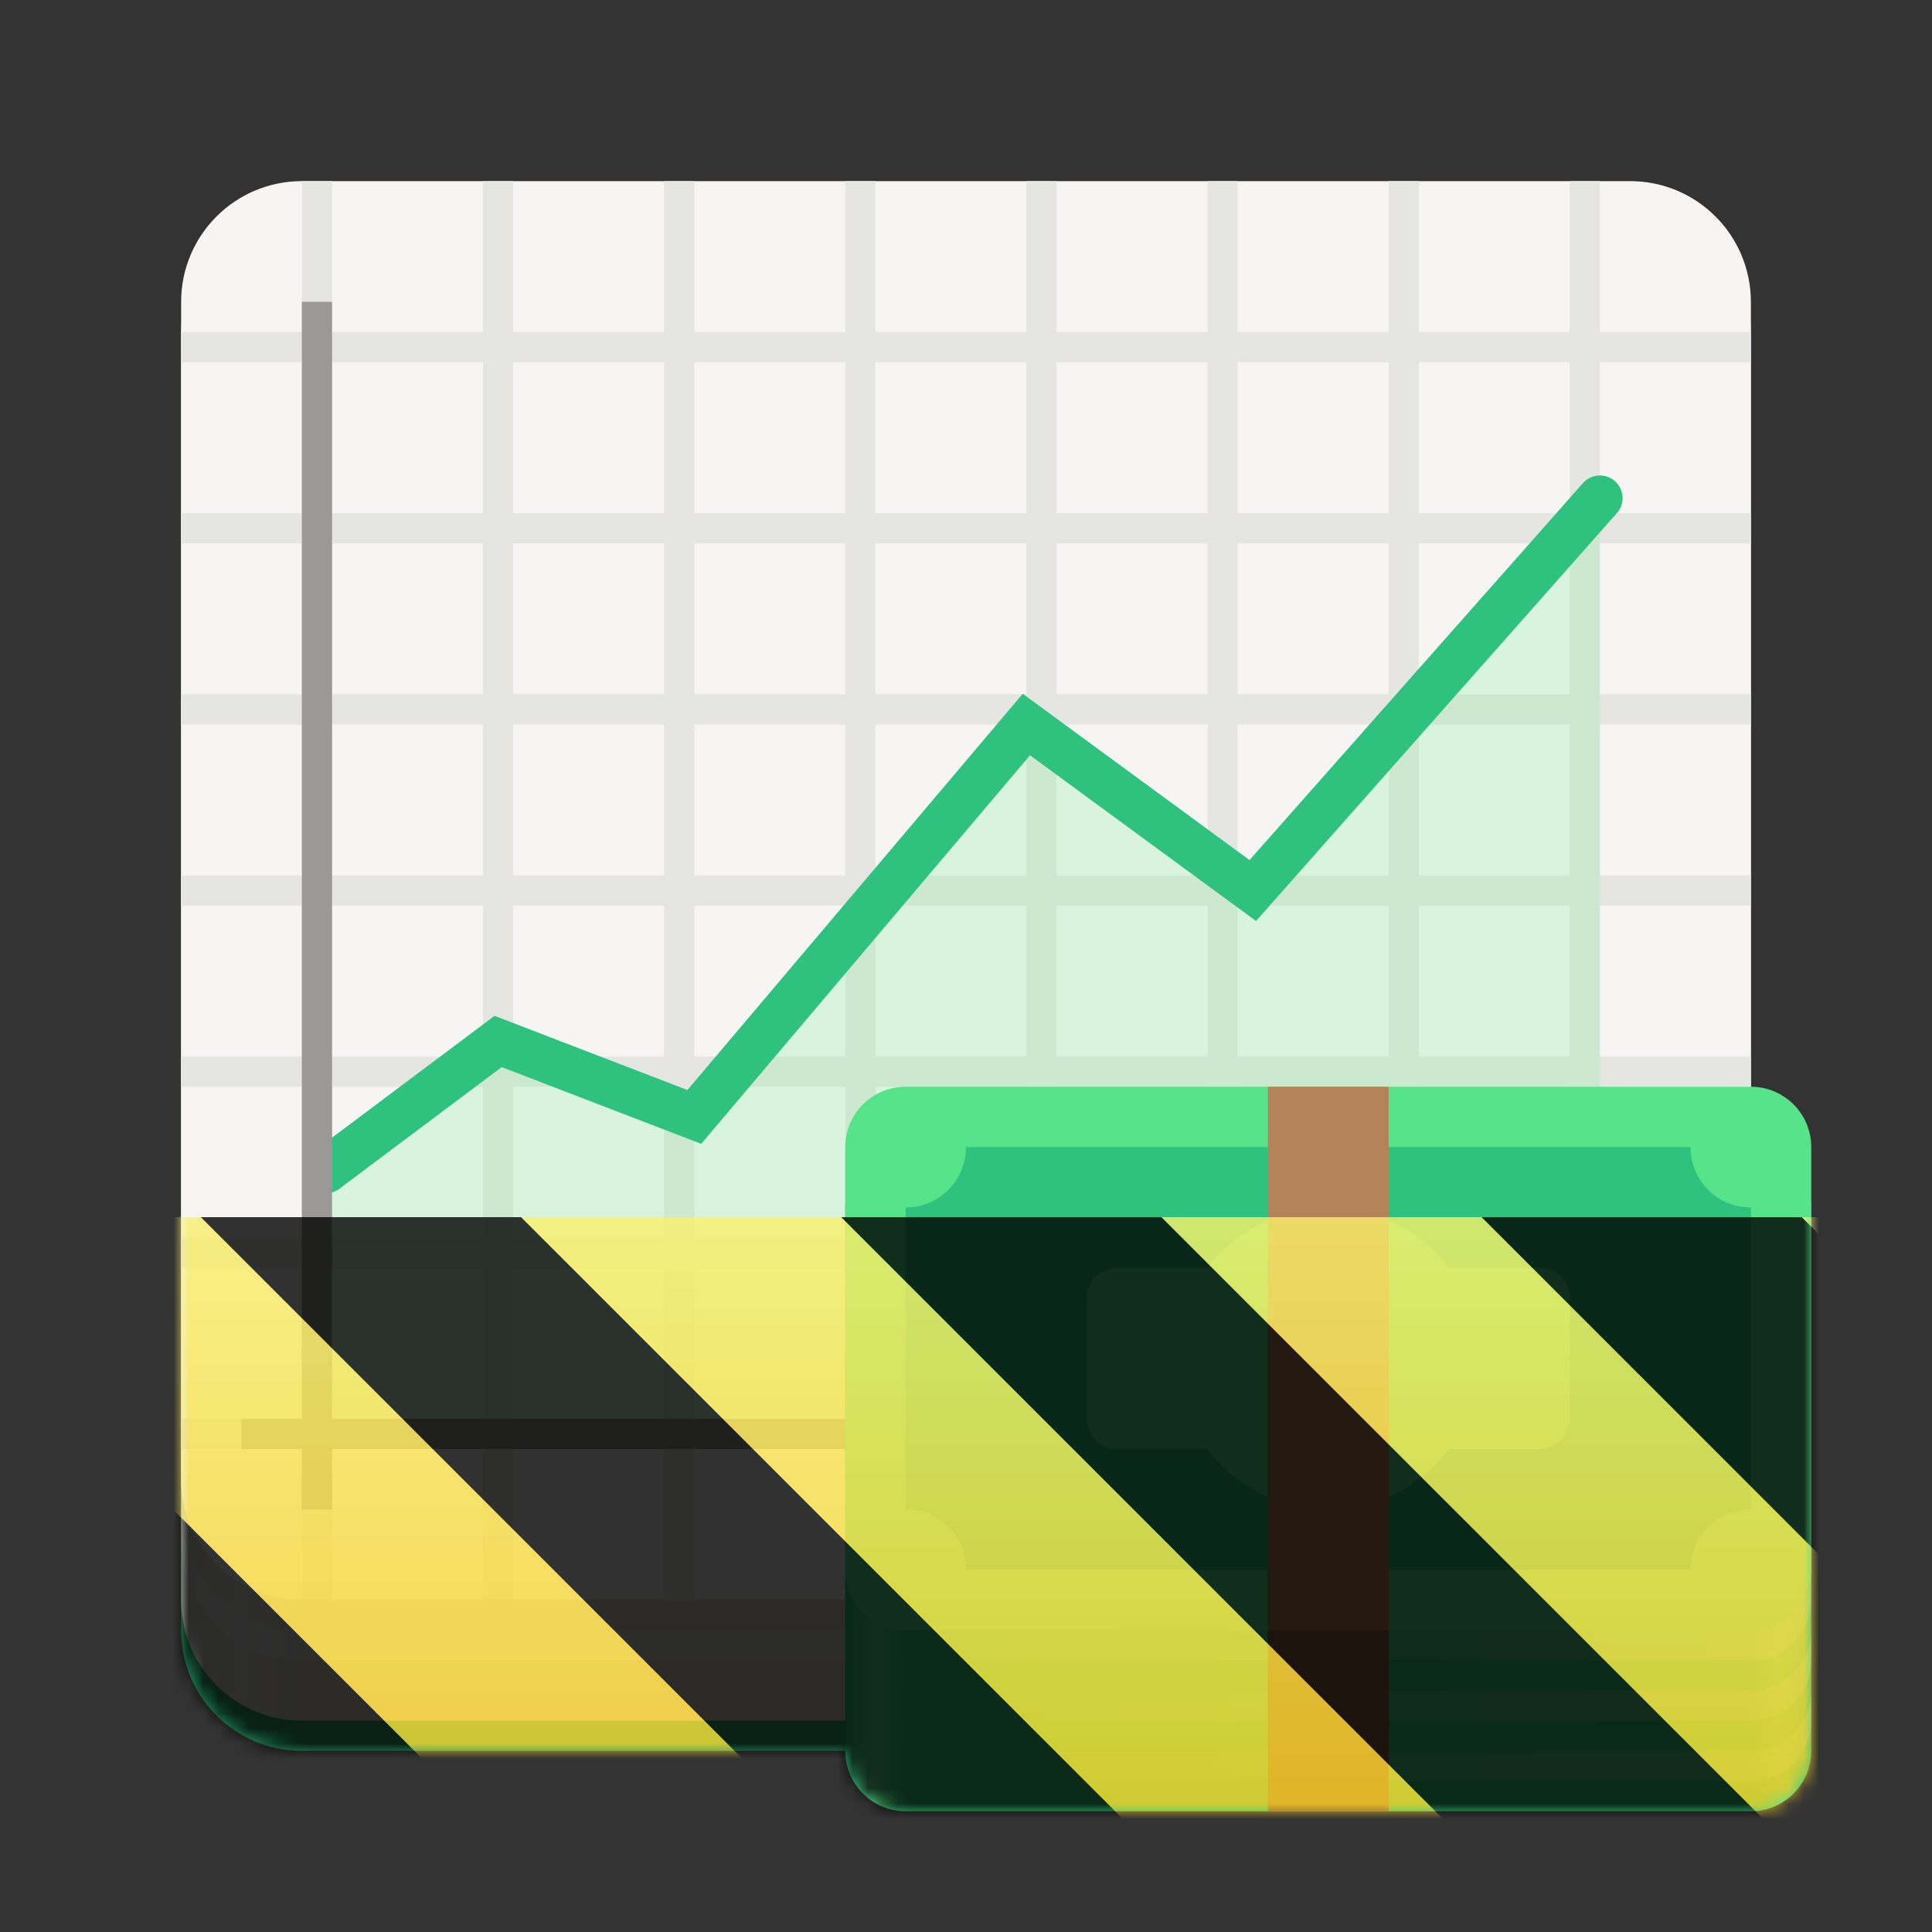 <?xml version="1.0" encoding="UTF-8"?>
<svg height="128px" viewBox="0 0 128 128" width="128px" xmlns="http://www.w3.org/2000/svg" xmlns:xlink="http://www.w3.org/1999/xlink">
    <rect x="0" y="0" width="128" height="128" fill="#333333" stroke="none"/>
    <defs>
        <linearGradient id="a" gradientUnits="userSpaceOnUse" x1="12" x2="116" y1="114" y2="114">
            <stop offset="0" stop-color="#d5d3cf"/>
            <stop offset="0.038" stop-color="#e4e1de"/>
            <stop offset="0.077" stop-color="#d5d3cf"/>
            <stop offset="0.923" stop-color="#d5d3cf"/>
            <stop offset="0.962" stop-color="#e4e1de"/>
            <stop offset="1" stop-color="#d5d3cf"/>
        </linearGradient>
        <filter id="b" height="100%" width="100%" x="0%" y="0%">
            <feColorMatrix in="SourceGraphic" type="matrix" values="0 0 0 0 1 0 0 0 0 1 0 0 0 0 1 0 0 0 1 0"/>
        </filter>
        <mask id="c">
            <g filter="url(#b)">
                <rect fill-opacity="0.2" height="128" width="128"/>
            </g>
        </mask>
        <mask id="d">
            <g filter="url(#b)">
                <rect fill-opacity="0.3" height="128" width="128"/>
            </g>
        </mask>
        <linearGradient id="e" gradientUnits="userSpaceOnUse" x1="56" x2="120" y1="120" y2="120">
            <stop offset="0" stop-color="#2ec27e"/>
            <stop offset="0.031" stop-color="#57e389"/>
            <stop offset="0.062" stop-color="#33d17a"/>
            <stop offset="0.938" stop-color="#33d17a"/>
            <stop offset="0.969" stop-color="#57e389"/>
            <stop offset="1" stop-color="#2ec27e"/>
        </linearGradient>
        <linearGradient id="f" gradientUnits="userSpaceOnUse" x1="56" x2="120" y1="111" y2="111">
            <stop offset="0" stop-color="#ffffff" stop-opacity="0"/>
            <stop offset="1" stop-color="#ffffff" stop-opacity="0.2"/>
        </linearGradient>
        <mask id="g">
            <g filter="url(#b)">
                <rect fill-opacity="0.2" height="128" width="128"/>
            </g>
        </mask>
        <clipPath id="h">
            <rect height="152" width="192"/>
        </clipPath>
        <g id="i" clip-path="url(#h)">
            <path d="m 20 116 v 2 c 0 4.434 3.566 8 8 8 h 88 c 4.434 0 8 -3.566 8 -8 v -2 c 0 4.434 -3.566 8 -8 8 h -88 c -4.434 0 -8 -3.566 -8 -8 z m 0 0" fill="#ffffff"/>
        </g>
        <mask id="j">
            <g filter="url(#b)">
                <rect fill-opacity="0.3" height="128" width="128"/>
            </g>
        </mask>
        <clipPath id="k">
            <rect height="152" width="192"/>
        </clipPath>
        <g id="l" clip-path="url(#k)">
            <path d="m 29 94 l 12 -9 l 13 5 l 22 -26 l 15 11 l 23 -26 v 61 h -85 z m 0 0" fill="#8ff0a4"/>
        </g>
        <clipPath id="m">
            <rect height="128" width="128"/>
        </clipPath>
        <clipPath id="n">
            <rect height="128" width="128"/>
        </clipPath>
        <mask id="o">
            <g clip-path="url(#n)" filter="url(#b)">
                <g clip-path="url(#m)">
                    <path d="m 20 16 h 88 c 4.418 0 8 3.582 8 8 v 84 c 0 4.418 -3.582 8 -8 8 h -88 c -4.418 0 -8 -3.582 -8 -8 v -84 c 0 -4.418 3.582 -8 8 -8 z m 0 0" fill="#26a269"/>
                    <path d="m 20 14 h 88 c 4.418 0 8 3.582 8 8 v 84 c 0 4.418 -3.582 8 -8 8 h -88 c -4.418 0 -8 -3.582 -8 -8 v -84 c 0 -4.418 3.582 -8 8 -8 z m 0 0" fill="url(#a)"/>
                    <path d="m 20 12 h 88 c 4.418 0 8 3.582 8 8 v 78 c 0 4.418 -3.582 8 -8 8 h -88 c -4.418 0 -8 -3.582 -8 -8 v -78 c 0 -4.418 3.582 -8 8 -8 z m 0 0" fill="#f6f5f4"/>
                    <path d="m 116 94 v 2 h -104 v -2 z m 0 0" fill="#e5e5e2"/>
                    <path d="m 116 22 v 2 h -104 v -2 z m 0 0" fill="#e5e5e2"/>
                    <path d="m 116 34 v 2 h -104 v -2 z m 0 0" fill="#e5e5e2"/>
                    <path d="m 116 70 v 2 h -104 v -2 z m 0 0" fill="#e5e5e2"/>
                    <path d="m 116 82 v 2 h -104 v -2 z m 0 0" fill="#e5e5e2"/>
                    <path d="m 116 46 v 2 h -104 v -2 z m 0 0" fill="#e5e5e2"/>
                    <path d="m 116 58 v 2 h -104 v -2 z m 0 0" fill="#e5e5e2"/>
                    <use mask="url(#g)" transform="matrix(1 0 0 1 -8 -16)" xlink:href="#i"/>
                    <path d="m 20 12 h 2 v 94 h -2 z m 0 0" fill="#e5e5e2"/>
                    <path d="m 32 12 h 2 v 94 h -2 z m 0 0" fill="#e5e5e2"/>
                    <path d="m 44 12 h 2 v 94 h -2 z m 0 0" fill="#e5e5e2"/>
                    <path d="m 80 12 h 2 v 94 h -2 z m 0 0" fill="#e5e5e2"/>
                    <path d="m 104 12 h 2 v 94 h -2 z m 0 0" fill="#e5e5e2"/>
                    <path d="m 92 12 h 2 v 94 h -2 z m 0 0" fill="#e5e5e2"/>
                    <path d="m 56 12 h 2 v 94 h -2 z m 0 0" fill="#e5e5e2"/>
                    <path d="m 68 12 h 2 v 94 h -2 z m 0 0" fill="#e5e5e2"/>
                    <use mask="url(#j)" transform="matrix(1 0 0 1 -8 -16)" xlink:href="#l"/>
                    <path d="m 21.59 249.555 l 11.41 -8.555 l 13 5 l 22 -26 l 15 11 l 23 -26" fill="none" stroke="#2ec27e" stroke-linecap="round" stroke-width="3" transform="matrix(1 0 0 1 0 -172)"/>
                    <path d="m 22 20 v 80 h -2 v -80 z m 0 0" fill="#9a9996"/>
                    <path d="m 16 94 h 92 v 2 h -92 z m 0 0" fill="#9a9996"/>
                    <path d="m 60 76 h 56 c 2.211 0 4 1.789 4 4 v 36 c 0 2.211 -1.789 4 -4 4 h -56 c -2.211 0 -4 -1.789 -4 -4 v -36 c 0 -2.211 1.789 -4 4 -4 z m 0 0" fill="url(#e)"/>
                    <path d="m 56 104 v 2 c 0 2.215 1.785 4 4 4 h 56 c 2.215 0 4 -1.785 4 -4 v -2 c 0 2.215 -1.785 4 -4 4 h -56 c -2.215 0 -4 -1.785 -4 -4 z m 0 0" fill="url(#f)"/>
                    <path d="m 56 108 v 2 c 0 2.215 1.785 4 4 4 h 56 c 2.215 0 4 -1.785 4 -4 v -2 c 0 2.215 -1.785 4 -4 4 h -56 c -2.215 0 -4 -1.785 -4 -4 z m 0 0" fill="url(#f)"/>
                    <path d="m 56 112 v 2 c 0 2.215 1.785 4 4 4 h 56 c 2.215 0 4 -1.785 4 -4 v -2 c 0 2.215 -1.785 4 -4 4 h -56 c -2.215 0 -4 -1.785 -4 -4 z m 0 0" fill="url(#f)"/>
                    <path d="m 60 72 h 56 c 2.211 0 4 1.789 4 4 v 28 c 0 2.211 -1.789 4 -4 4 h -56 c -2.211 0 -4 -1.789 -4 -4 v -28 c 0 -2.211 1.789 -4 4 -4 z m 0 0" fill="#57e389"/>
                    <path d="m 64 76 c 0 2.211 -1.789 4 -4 4 v 20 c 2.211 0 4 1.789 4 4 h 48 c 0 -2.211 1.789 -4 4 -4 v -20 c -2.211 0 -4 -1.789 -4 -4 z m 0 0" fill="#2ec27e"/>
                    <path d="m 74 84 h 28 c 1.105 0 2 0.895 2 2 v 8 c 0 1.105 -0.895 2 -2 2 h -28 c -1.105 0 -2 -0.895 -2 -2 v -8 c 0 -1.105 0.895 -2 2 -2 z m 0 0" fill="#57e389"/>
                    <path d="m 98 90 c 0 5.523 -4.477 10 -10 10 s -10 -4.477 -10 -10 s 4.477 -10 10 -10 s 10 4.477 10 10 z m 0 0" fill="#57e389"/>
                    <path d="m 84 72 h 8 v 36 h -8 z m 0 0" fill="#b5835a"/>
                    <path d="m 84 108 h 8 v 12 h -8 z m 0 0" fill="#865e3c"/>
                </g>
            </g>
        </mask>
        <mask id="p">
            <g filter="url(#b)">
                <rect fill-opacity="0.8" height="128" width="128"/>
            </g>
        </mask>
        <linearGradient id="q" gradientTransform="matrix(0 0.37 -0.985 0 295.385 -30.36)" gradientUnits="userSpaceOnUse" x1="300" x2="428" y1="235" y2="235">
            <stop offset="0" stop-color="#f9f06b"/>
            <stop offset="1" stop-color="#f5c211"/>
        </linearGradient>
        <clipPath id="r">
            <rect height="128" width="128"/>
        </clipPath>
        <clipPath id="s">
            <rect height="128" width="128"/>
        </clipPath>
    </defs>
    <path d="m 20 16 h 88 c 4.418 0 8 3.582 8 8 v 84 c 0 4.418 -3.582 8 -8 8 h -88 c -4.418 0 -8 -3.582 -8 -8 v -84 c 0 -4.418 3.582 -8 8 -8 z m 0 0" fill="#26a269"/>
    <path d="m 20 14 h 88 c 4.418 0 8 3.582 8 8 v 84 c 0 4.418 -3.582 8 -8 8 h -88 c -4.418 0 -8 -3.582 -8 -8 v -84 c 0 -4.418 3.582 -8 8 -8 z m 0 0" fill="url(#a)"/>
    <path d="m 20 12 h 88 c 4.418 0 8 3.582 8 8 v 78 c 0 4.418 -3.582 8 -8 8 h -88 c -4.418 0 -8 -3.582 -8 -8 v -78 c 0 -4.418 3.582 -8 8 -8 z m 0 0" fill="#f6f5f4"/>
    <path d="m 116 94 v 2 h -104 v -2 z m 0 0" fill="#e5e5e2"/>
    <path d="m 116 22 v 2 h -104 v -2 z m 0 0" fill="#e5e5e2"/>
    <path d="m 116 34 v 2 h -104 v -2 z m 0 0" fill="#e5e5e2"/>
    <path d="m 116 70 v 2 h -104 v -2 z m 0 0" fill="#e5e5e2"/>
    <path d="m 116 82 v 2 h -104 v -2 z m 0 0" fill="#e5e5e2"/>
    <path d="m 116 46 v 2 h -104 v -2 z m 0 0" fill="#e5e5e2"/>
    <path d="m 116 58 v 2 h -104 v -2 z m 0 0" fill="#e5e5e2"/>
    <use mask="url(#c)" transform="matrix(1 0 0 1 -8 -16)" xlink:href="#i"/>
    <g fill="#e5e5e2">
        <path d="m 20 12 h 2 v 94 h -2 z m 0 0"/>
        <path d="m 32 12 h 2 v 94 h -2 z m 0 0"/>
        <path d="m 44 12 h 2 v 94 h -2 z m 0 0"/>
        <path d="m 80 12 h 2 v 94 h -2 z m 0 0"/>
        <path d="m 104 12 h 2 v 94 h -2 z m 0 0"/>
        <path d="m 92 12 h 2 v 94 h -2 z m 0 0"/>
        <path d="m 56 12 h 2 v 94 h -2 z m 0 0"/>
        <path d="m 68 12 h 2 v 94 h -2 z m 0 0"/>
    </g>
    <use mask="url(#d)" transform="matrix(1 0 0 1 -8 -16)" xlink:href="#l"/>
    <path d="m 21.59 77.555 l 11.41 -8.555 l 13 5 l 22 -26 l 15 11 l 23 -26" fill="none" stroke="#2ec27e" stroke-linecap="round" stroke-width="3"/>
    <path d="m 22 20 v 80 h -2 v -80 z m 0 0" fill="#9a9996"/>
    <path d="m 16 94 h 92 v 2 h -92 z m 0 0" fill="#9a9996"/>
    <path d="m 60 76 h 56 c 2.211 0 4 1.789 4 4 v 36 c 0 2.211 -1.789 4 -4 4 h -56 c -2.211 0 -4 -1.789 -4 -4 v -36 c 0 -2.211 1.789 -4 4 -4 z m 0 0" fill="url(#e)"/>
    <path d="m 56 104 v 2 c 0 2.215 1.785 4 4 4 h 56 c 2.215 0 4 -1.785 4 -4 v -2 c 0 2.215 -1.785 4 -4 4 h -56 c -2.215 0 -4 -1.785 -4 -4 z m 0 0" fill="url(#f)"/>
    <path d="m 56 108 v 2 c 0 2.215 1.785 4 4 4 h 56 c 2.215 0 4 -1.785 4 -4 v -2 c 0 2.215 -1.785 4 -4 4 h -56 c -2.215 0 -4 -1.785 -4 -4 z m 0 0" fill="url(#f)"/>
    <path d="m 56 112 v 2 c 0 2.215 1.785 4 4 4 h 56 c 2.215 0 4 -1.785 4 -4 v -2 c 0 2.215 -1.785 4 -4 4 h -56 c -2.215 0 -4 -1.785 -4 -4 z m 0 0" fill="url(#f)"/>
    <path d="m 60 72 h 56 c 2.211 0 4 1.789 4 4 v 28 c 0 2.211 -1.789 4 -4 4 h -56 c -2.211 0 -4 -1.789 -4 -4 v -28 c 0 -2.211 1.789 -4 4 -4 z m 0 0" fill="#57e389"/>
    <path d="m 64 76 c 0 2.211 -1.789 4 -4 4 v 20 c 2.211 0 4 1.789 4 4 h 48 c 0 -2.211 1.789 -4 4 -4 v -20 c -2.211 0 -4 -1.789 -4 -4 z m 0 0" fill="#2ec27e"/>
    <path d="m 74 84 h 28 c 1.105 0 2 0.895 2 2 v 8 c 0 1.105 -0.895 2 -2 2 h -28 c -1.105 0 -2 -0.895 -2 -2 v -8 c 0 -1.105 0.895 -2 2 -2 z m 0 0" fill="#57e389"/>
    <path d="m 98 90 c 0 5.523 -4.477 10 -10 10 s -10 -4.477 -10 -10 s 4.477 -10 10 -10 s 10 4.477 10 10 z m 0 0" fill="#57e389"/>
    <path d="m 84 72 h 8 v 36 h -8 z m 0 0" fill="#b5835a"/>
    <path d="m 84 108 h 8 v 12 h -8 z m 0 0" fill="#865e3c"/>
    <g clip-path="url(#s)" mask="url(#o)">
        <g clip-path="url(#r)" mask="url(#p)">
            <path d="m 128 80.641 v 47.359 h -128 v -47.359 z m 0 0" fill="url(#q)"/>
            <path d="m 13.309 80.641 l 47.355 47.359 h 21.215 l -47.359 -47.359 z m 42.422 0 l 47.363 47.359 h 21.215 l -47.363 -47.359 z m 42.43 0 l 29.84 29.84 v -21.211 l -8.629 -8.629 z m -98.16 7.906 v 21.215 l 18.238 18.238 h 21.215 z m 0 0"/>
        </g>
    </g>
</svg>
